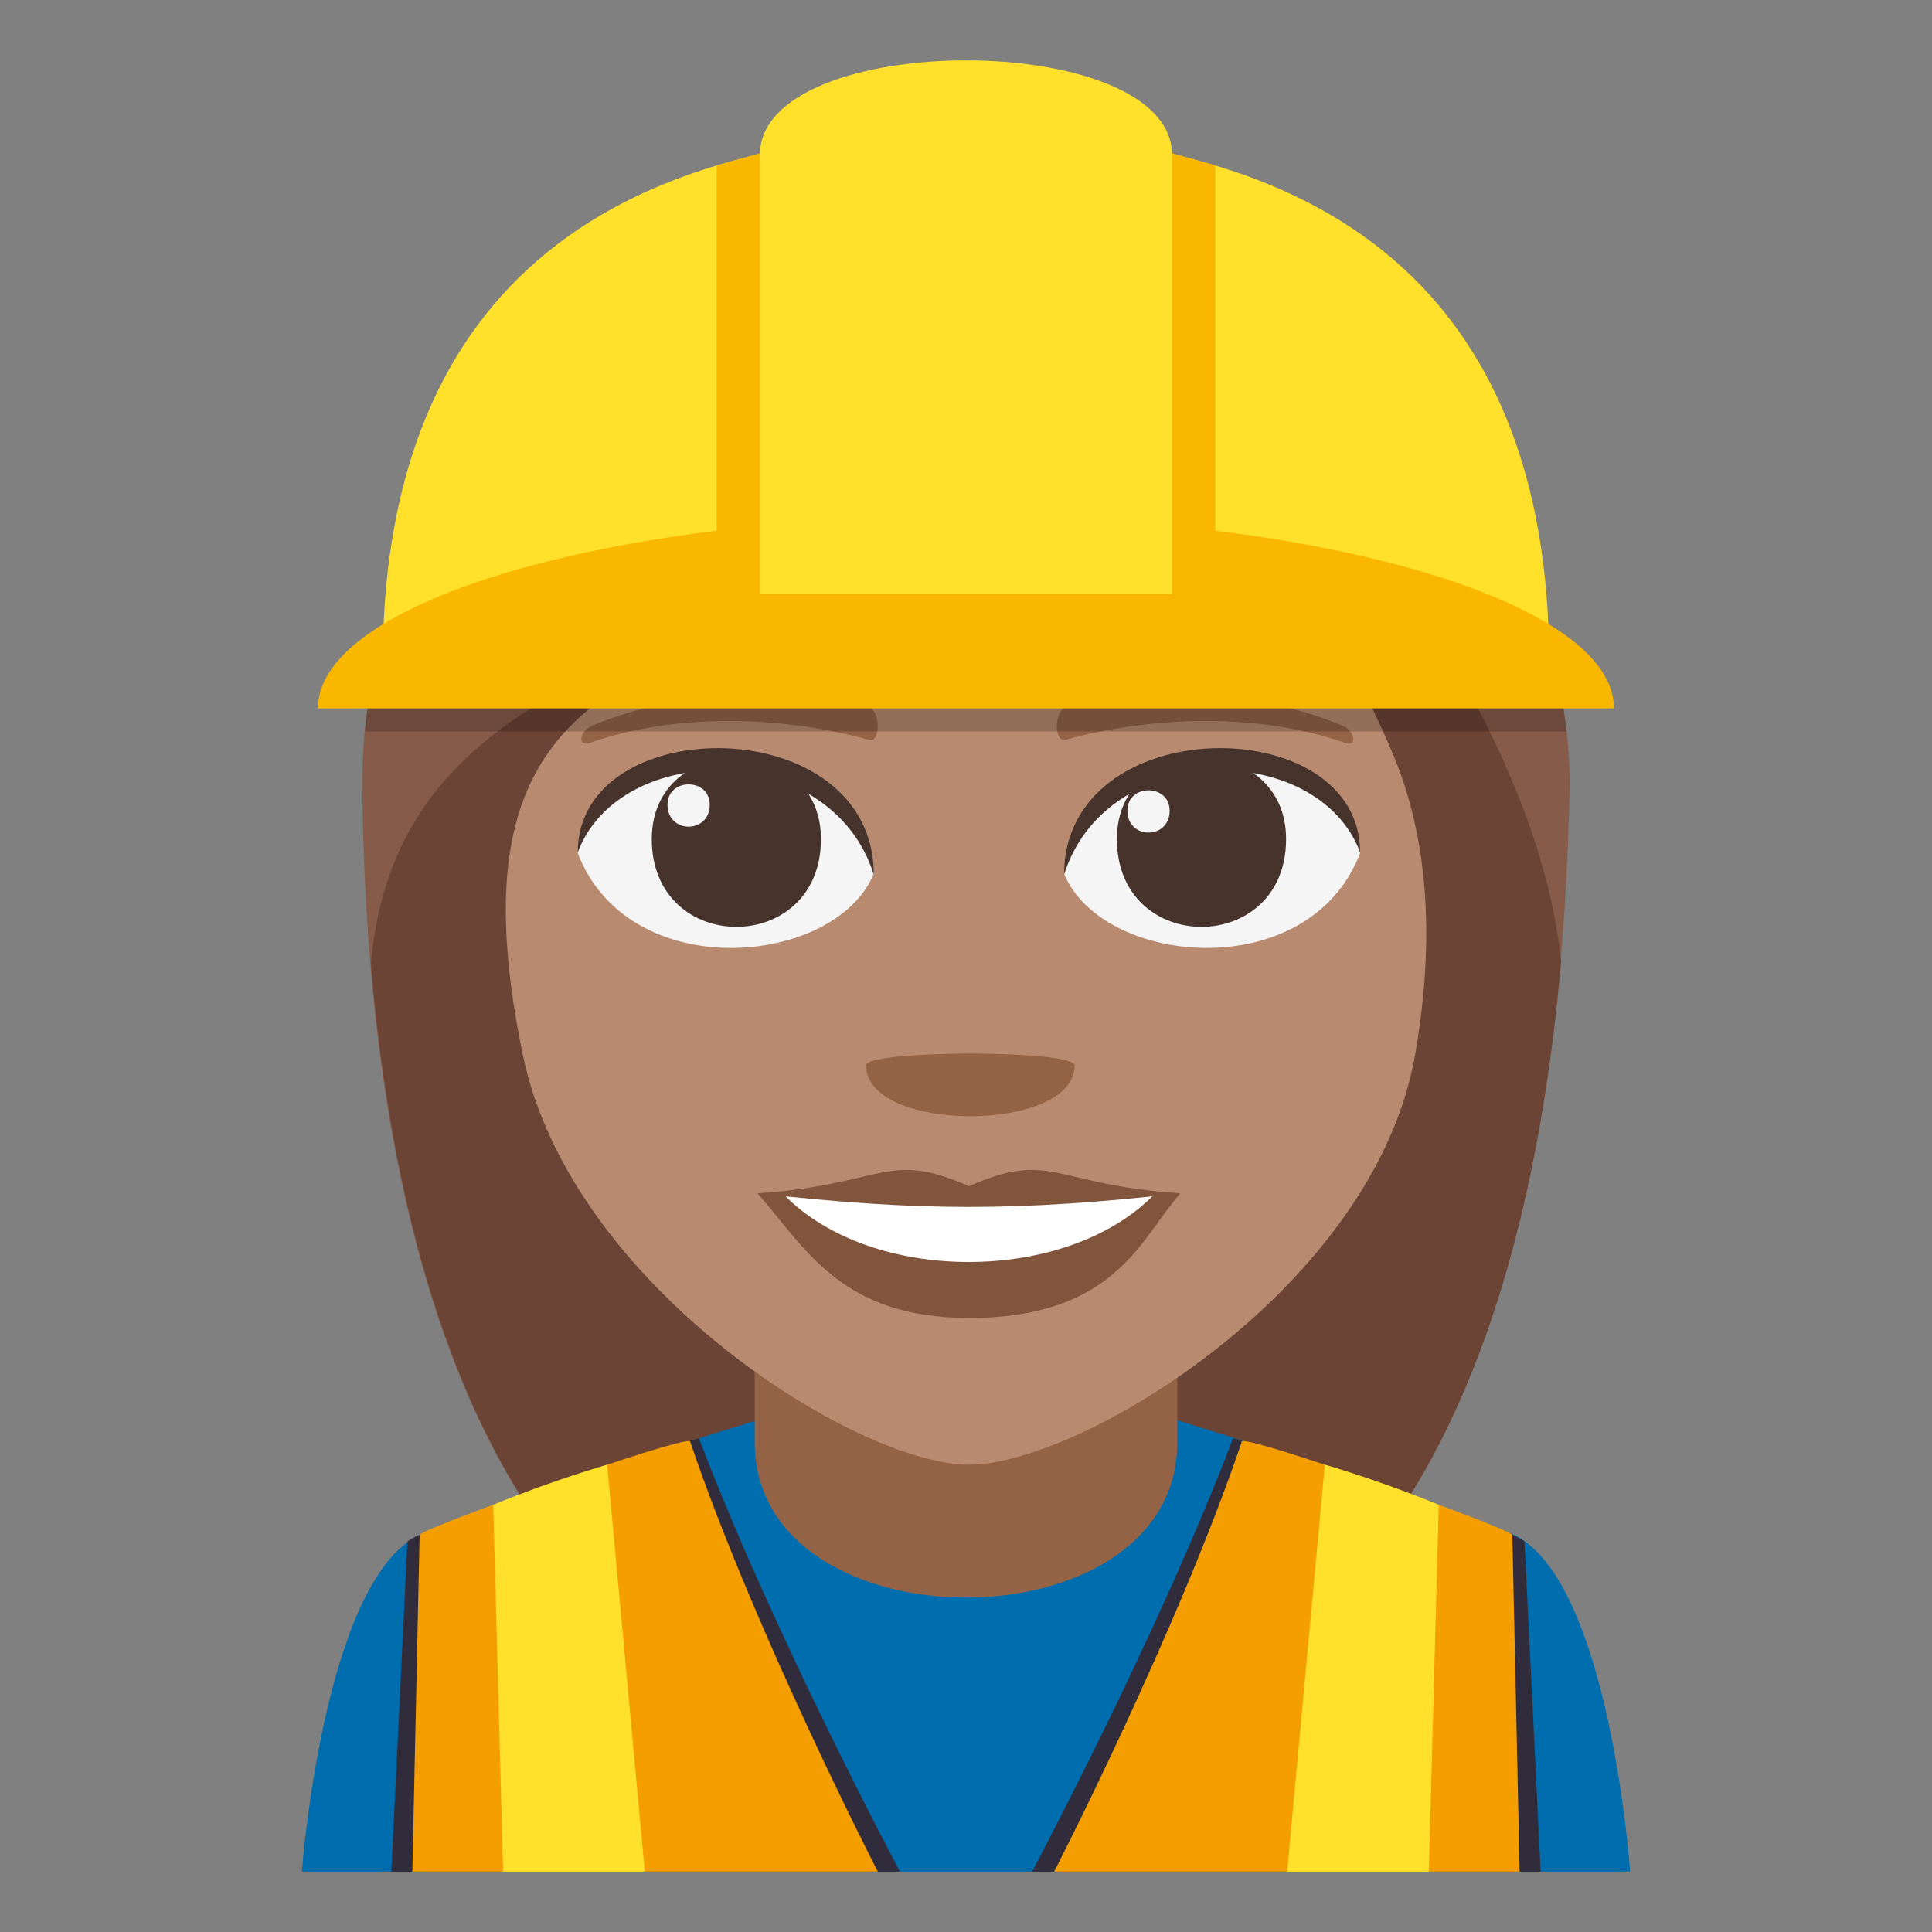 <?xml version="1.0" encoding="utf-8"?>
<!-- Generator: Adobe Illustrator 15.0.0, SVG Export Plug-In . SVG Version: 6.00 Build 0)  -->
<!DOCTYPE svg PUBLIC "-//W3C//DTD SVG 1.1//EN" "http://www.w3.org/Graphics/SVG/1.1/DTD/svg11.dtd">
<svg version="1.1" id="Layer_1" xmlns="http://www.w3.org/2000/svg" xmlns:xlink="http://www.w3.org/1999/xlink" x="0px" y="0px"
	 width="64px" height="64px" viewBox="0 0 64 64" enable-background="new 0 0 64 64" xml:space="preserve">
<rect x="0" y="0" width="64" height="64" fill="#808080" stroke="none"/>
<path fill="#875B49" d="M41.834,11.631C36.828,5.514,12,7.965,12,26.003c0.104,9.691,1.764,31.704,19.948,31.704
	c18.181,0,19.844-21.92,20.052-31.704C52,19.994,48.364,12.892,41.834,11.631z"/>
<path fill="#6B4435" d="M12.289,31.924c0.895,10.693,4.62,25.783,19.676,25.783c15.105,0,18.807-15.124,19.748-25.854
	c-0.495-4.94-3.549-11.321-10.17-18.844C27.97,21.428,13.308,20.116,12.289,31.924z"/>
<path fill="#006DAE" d="M13.901,50.842C16.102,49.785,25.233,47,25.233,47h13.603c0,0,9.123,2.781,11.311,3.84
	C53.328,52.377,54,62,54,62H10C10,62,10.71,52.371,13.901,50.842z"/>
<path fill="#302C3B" d="M13.497,51.066c0.47-0.436,7.471-2.824,9.656-3.422C25.614,54.129,29.811,62,29.811,62H12.964L13.497,51.066
	z"/>
<path fill="#F59E01" d="M13.901,50.842c0.17-0.254,8.467-3.207,8.955-3.104C25.008,54.088,29.078,62,29.078,62H13.66L13.901,50.842z
	"/>
<path fill="#FFE12C" d="M16.339,49.848c1.979-0.818,3.774-1.328,3.774-1.328L21.36,62h-4.693L16.339,49.848z"/>
<path fill="#302C3B" d="M50.502,51.066c-0.471-0.436-7.471-2.824-9.656-3.422C38.385,54.129,34.188,62,34.188,62h16.848
	L50.502,51.066z"/>
<path fill="#F59E01" d="M50.098,50.842c-0.17-0.254-8.467-3.207-8.955-3.104C38.99,54.088,34.92,62,34.92,62h15.42L50.098,50.842z"
	/>
<path fill="#FFE12C" d="M47.66,49.848c-1.98-0.818-3.773-1.328-3.773-1.328L42.639,62h4.693L47.66,49.848z"/>
<path fill="#946346" d="M25,47.781c0,6.854,14,6.854,14,0c0-4.18,0-11.09,0-11.09H25C25,36.691,25,42.385,25,47.781z"/>
<path fill="#B88A6F" d="M46.124,24.935c-2.112-4.98-5.984-10.383-5.984-10.383c-14.171,8.515-26.151,4.241-22.824,20.38
	C18.894,42.588,28.367,48.52,32.1,48.52c3.729,0,13.44-5.886,14.779-13.588C47.654,30.47,47.108,27.254,46.124,24.935z"/>
<path fill="#F5F5F5" d="M45.054,28.264c-1.688,4.394-8.548,3.748-9.806,0.677C36.203,24.002,44.127,23.58,45.054,28.264z"/>
<path fill="#45332C" d="M36.999,27.796c0,3.876,5.604,3.876,5.604,0C42.604,24.199,36.999,24.199,36.999,27.796z"/>
<path fill="#45332C" d="M45.054,28.232c0-4.717-9.806-4.717-9.806,0.746C36.65,24.496,43.652,24.496,45.054,28.232z"/>
<path fill="#F5F5F5" d="M19.14,28.264c1.687,4.394,8.549,3.748,9.805,0.677C27.99,24.002,20.068,23.58,19.14,28.264z"/>
<path fill="#45332C" d="M27.195,27.796c0,3.876-5.604,3.876-5.604,0C21.591,24.199,27.195,24.199,27.195,27.796z"/>
<path fill="#45332C" d="M19.14,28.232c0-4.716,9.805-4.716,9.805,0.744C27.545,24.496,20.541,24.496,19.14,28.232z"/>
<path fill="#F5F5F5" d="M37.346,26.854c0,0.969,1.4,0.969,1.4,0C38.746,25.956,37.346,25.956,37.346,26.854z"/>
<path fill="#F5F5F5" d="M23.511,26.658c0,0.968-1.399,0.968-1.399,0C22.112,25.759,23.511,25.759,23.511,26.658z"/>
<path fill="#80553C" d="M39.1,39.531c-1.316,1.49-2.14,4.128-7.003,4.128c-4.242,0-5.411-2.323-7.004-4.128H39.1z"/>
<path fill="#FFFFFF" d="M38.225,39.576c-2.881,2.952-9.336,2.992-12.256,0H38.225z"/>
<path fill="#80553C" d="M32.098,39.293c-2.744-1.203-2.766-0.049-7.005,0.238c5.353,0.6,8.655,0.6,14.007,0
	C34.863,39.244,34.841,38.09,32.098,39.293z"/>
<path fill="#946346" d="M44.459,24.03c-2.971-1.224-7.033-1.462-9.121-0.646c-0.439,0.173-0.427,1.226-0.038,1.121
	c2.991-0.814,6.437-0.879,9.271,0.106C44.951,24.747,44.904,24.215,44.459,24.03z"/>
<path fill="#946346" d="M19.627,24.033c2.969-1.225,7.033-1.463,9.121-0.648c0.44,0.173,0.428,1.228,0.037,1.121
	c-2.992-0.814-6.436-0.879-9.269,0.108C19.135,24.747,19.181,24.215,19.627,24.033z"/>
<path fill="#946346" d="M35.598,35.291c0,2.248-6.909,2.248-6.909,0C28.688,34.773,35.598,34.773,35.598,35.291z"/>
<path fill="#FFE12C" d="M51.318,21.951H12.68c0-9.869,4.833-17.539,19.318-17.539C46.484,4.412,51.318,12.082,51.318,21.951z"/>
<path fill="#F9B700" d="M40.258,17.58V5.48L32,3.145L23.741,5.48v12.1c-7.757,0.961-13.209,3.234-13.209,5.887h42.933
	C53.465,20.814,48.014,18.541,40.258,17.58z"/>
<path fill="#FFE12C" d="M38.826,19.668H25.172V5.133c0-4.178,13.654-4.178,13.654,0V19.668z"/>
<polygon opacity="0.2" points="51.898,24.232 12.083,24.232 12.174,23.467 51.794,23.467 "/>
</svg>
